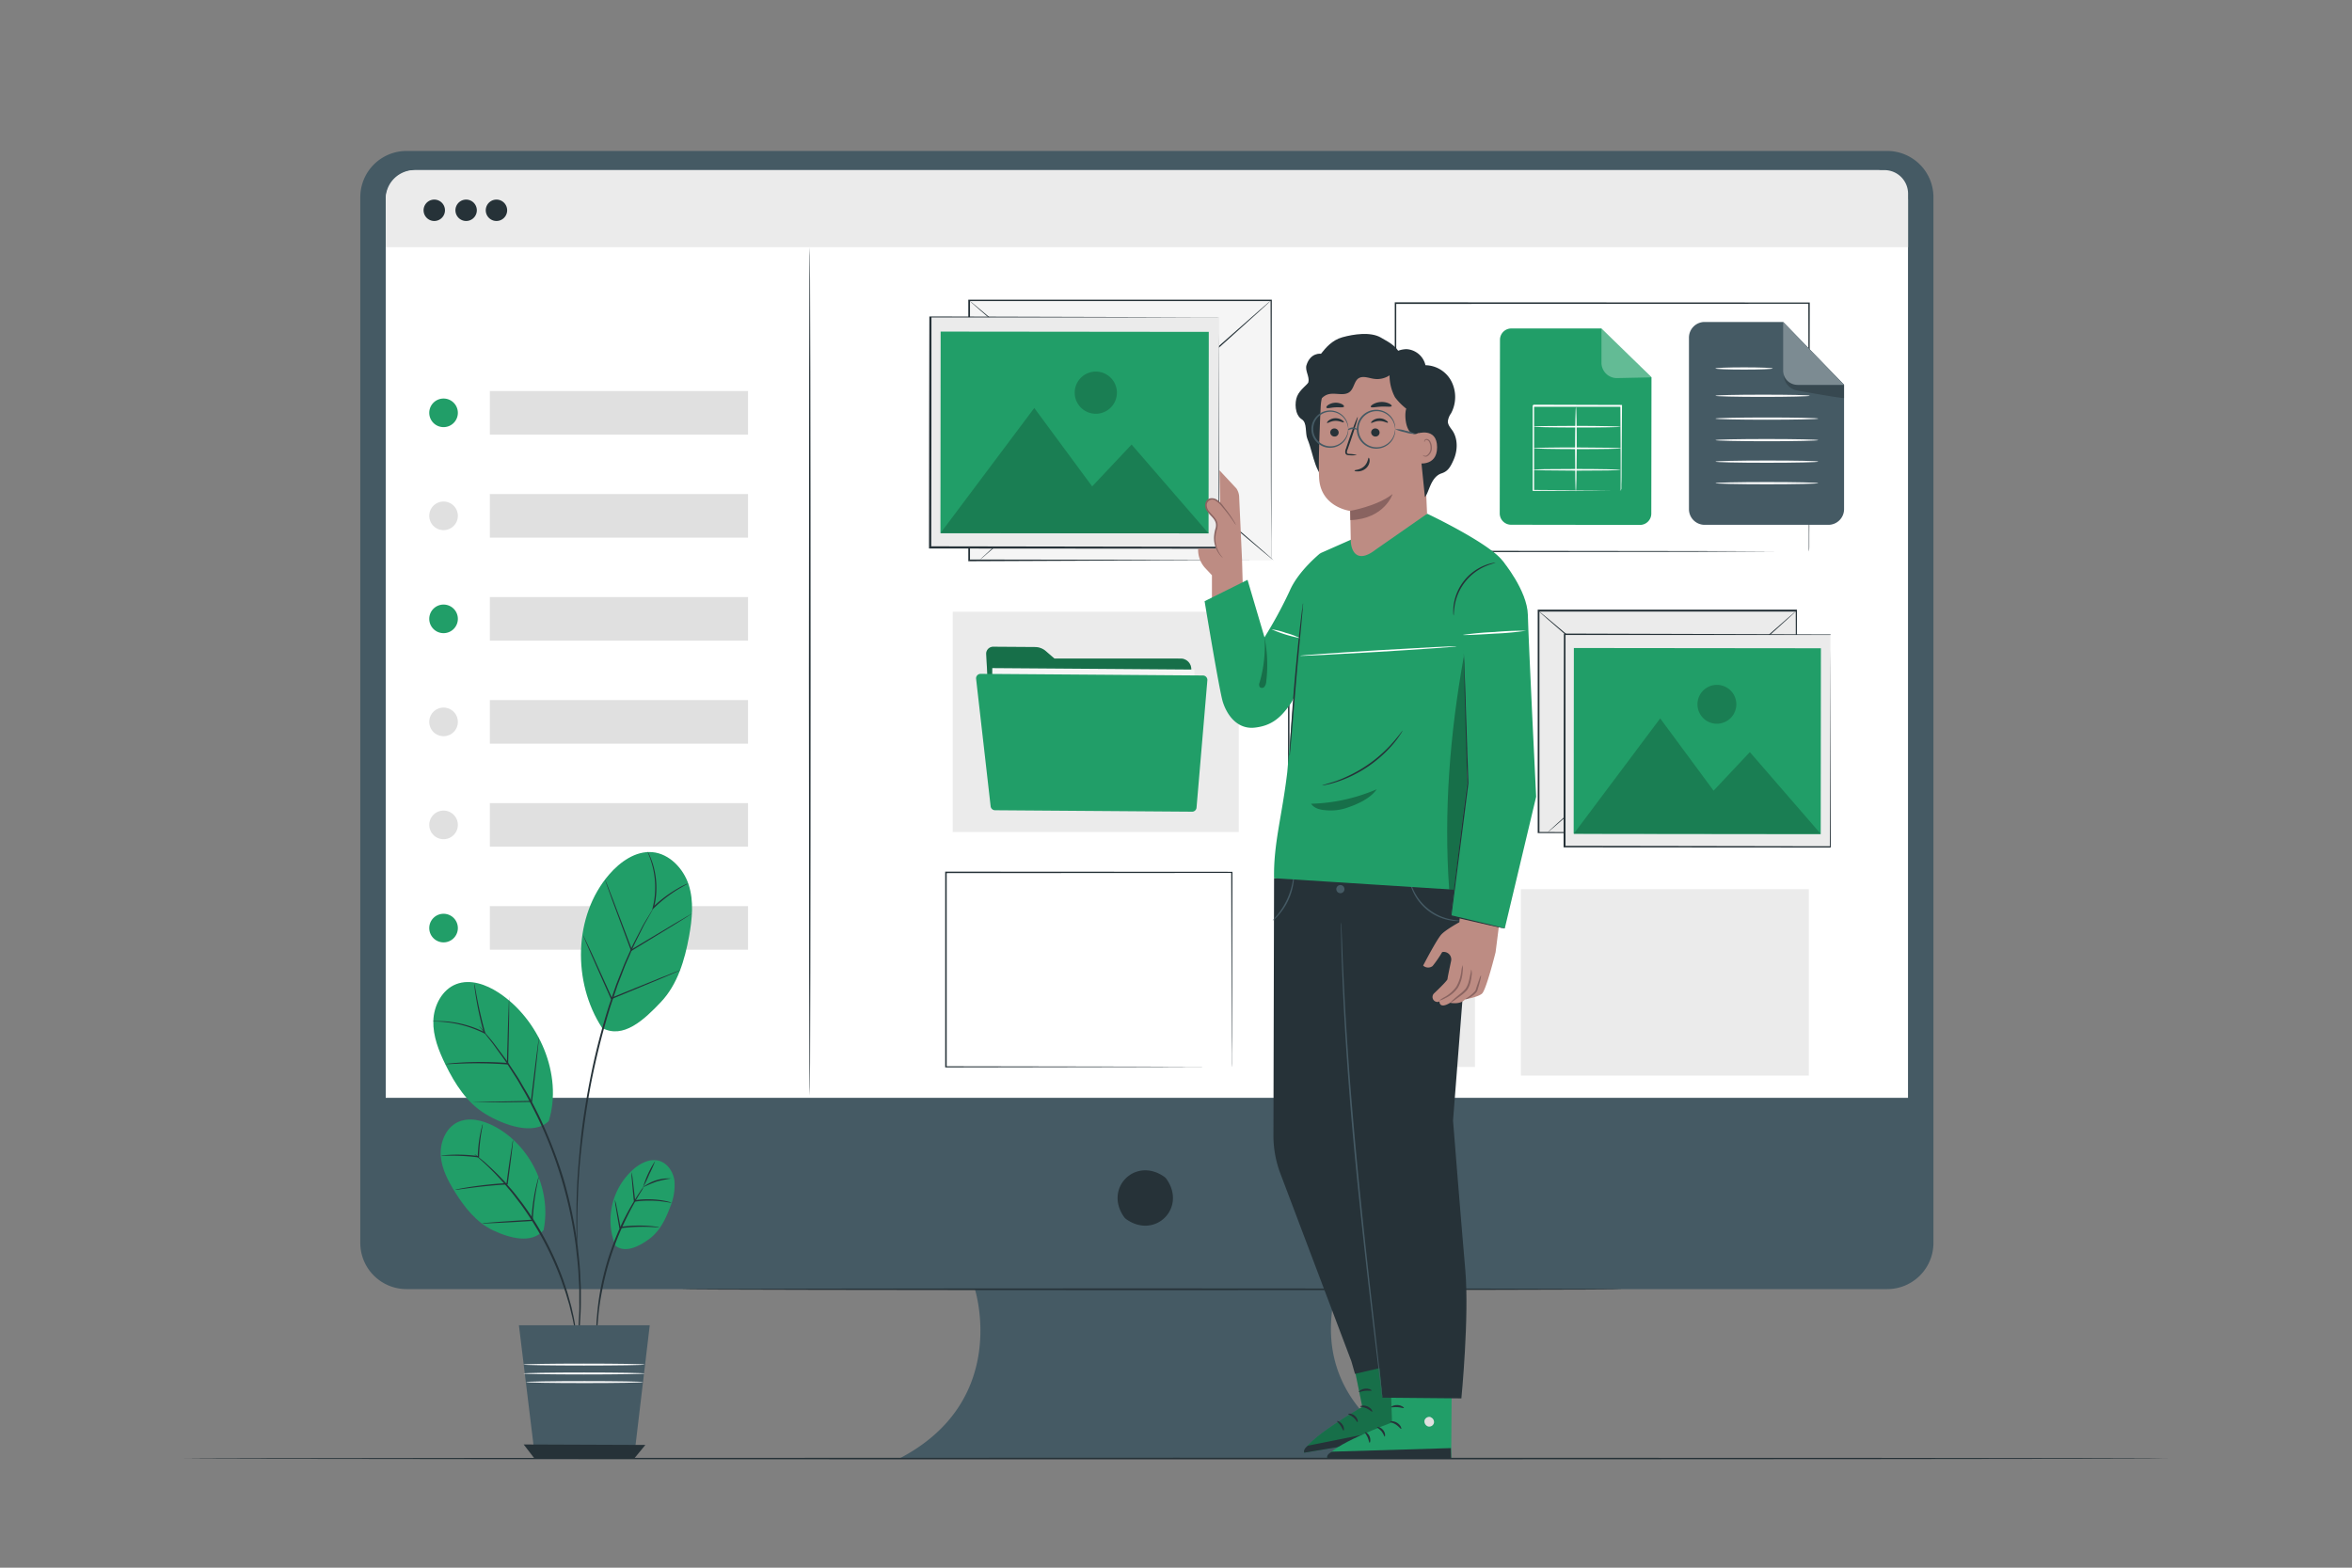 <svg xmlns="http://www.w3.org/2000/svg" viewBox="0 0 750 500"><rect x="0" y="0" width="750" height="500" fill="#808080" stroke="none"/><g id="freepik--Device--inject-11"><path d="M601.82,48.15H129.63a14.74,14.74,0,0,0-14.74,14.74V396.41a14.74,14.74,0,0,0,14.74,14.74H310.86s11.52,35.65-24.21,54.1H456.1s-40.34-13.84-30-54.1h175.7a14.74,14.74,0,0,0,14.73-14.74V62.89A14.74,14.74,0,0,0,601.82,48.15Z" style="fill:#455a64"></path><path d="M372,376.08c6.42,9.18-3.63,19.23-12.81,12.81a3.29,3.29,0,0,1-.79-.79c-6.41-9.18,3.63-19.22,12.81-12.81A3.12,3.12,0,0,1,372,376.08Z" style="fill:#263238"></path><path d="M132.72,54.26h466a9.7,9.7,0,0,1,9.7,9.7V350.14a0,0,0,0,1,0,0H123a0,0,0,0,1,0,0V64A9.7,9.7,0,0,1,132.72,54.26Z" style="fill:#fff"></path><path d="M132.17,54.26H600.92a7.52,7.52,0,0,1,7.52,7.52V78.85a0,0,0,0,1,0,0H123a0,0,0,0,1,0,0V63.41A9.15,9.15,0,0,1,132.17,54.26Z" style="fill:#ebebeb"></path><path d="M141.89,67.07a3.41,3.41,0,1,1-3.41-3.41A3.41,3.41,0,0,1,141.89,67.07Z" style="fill:#263238"></path><path d="M152.05,67.07a3.41,3.41,0,1,1-3.41-3.41A3.41,3.41,0,0,1,152.05,67.07Z" style="fill:#263238"></path><path d="M161.72,67.07a3.41,3.41,0,1,1-3.41-3.41A3.41,3.41,0,0,1,161.72,67.07Z" style="fill:#263238"></path><path d="M517.4,411.2c0,.16-67.19.28-150.06.28s-150.08-.12-150.08-.28,67.18-.28,150.08-.28S517.4,411,517.4,411.2Z" style="fill:#263238"></path><path d="M576.79,175.88s0-.49,0-1.43,0-2.34,0-4.16c0-3.65,0-9-.06-15.87,0-13.73-.06-33.5-.1-57.74l.2.2-131.86.06h0l.26-.26c0,28.05,0,54.83,0,79.2l-.24-.24,94.88.12,27.22.06,7.25,0,1.87,0h.65l-.62,0h-1.84l-7.21,0L540,176l-95,.12h-.24v-.24c0-24.37,0-51.15,0-79.2v-.26h.27l131.86.06h.2v.2c0,24.29-.08,44.11-.1,57.87,0,6.85,0,12.18-.06,15.82,0,1.8,0,3.18,0,4.12S576.79,175.88,576.79,175.88Z" style="fill:#263238"></path><path d="M258.21,349.46c-.14,0-.26-60.58-.26-135.3s.12-135.31.26-135.31.27,60.57.27,135.31S258.36,349.46,258.21,349.46Z" style="fill:#263238"></path><rect x="156.2" y="124.72" width="82.33" height="13.89" style="fill:#e0e0e0"></rect><path d="M522.94,167.42l-41.1-.06a3.62,3.62,0,0,1-3.61-3.62l.08-55.37a3.62,3.62,0,0,1,3.62-3.61l28.74,0,15.95,15.57-.06,43.44A3.61,3.61,0,0,1,522.94,167.42Z" style="fill:#219E68"></path><g style="opacity:0.3"><path d="M510.67,104.66v11a4.91,4.91,0,0,0,4.91,4.93l11-.23Z" style="fill:#fff"></path></g><path d="M516.79,156.47a3.09,3.09,0,0,1,0-.52c0-.36,0-.85,0-1.46,0-1.31,0-3.16,0-5.5,0-4.74-.05-11.45-.09-19.49l.23.23h-28l.26-.25h0v3.66c0,1.21,0,2.41,0,3.6,0,2.37,0,4.7,0,7,0,4.53,0,8.81,0,12.74l-.23-.22,20.25.14,5.72.07,1.53,0,.54,0a2.83,2.83,0,0,1-.49,0l-1.48,0-5.68,0-20.39.09h-.22v-.23c0-3.93,0-8.21,0-12.74v-7c0-1.18,0-2.38,0-3.6v-3.65h0l.26-.27,28,.08h.22v.22c-.06,8.1-.11,14.86-.14,19.63,0,2.32,0,4.16-.07,5.45,0,.6,0,1.07,0,1.42A2.56,2.56,0,0,1,516.79,156.47Z" style="fill:#fff"></path><path d="M502.5,156.77c-.14,0-.25-6-.24-13.48s.14-13.49.28-13.49.26,6,.24,13.49S502.65,156.77,502.5,156.77Z" style="fill:#fff"></path><path d="M516.69,149.86c0,.15-6.3.25-14.07.24s-14.07-.13-14.07-.28,6.3-.25,14.07-.24S516.69,149.72,516.69,149.86Z" style="fill:#fff"></path><path d="M517,143c0,.14-6.3.25-14.07.24s-14.07-.14-14.07-.28,6.3-.26,14.07-.24S517,142.84,517,143Z" style="fill:#fff"></path><path d="M516.82,136.11c0,.14-6.25.25-14,.24s-14-.14-14-.28,6.25-.25,14-.24S516.82,136,516.82,136.11Z" style="fill:#fff"></path><path d="M583.08,167.39H543.52a5,5,0,0,1-4.95-4.95V107.69a5,5,0,0,1,4.95-5h25.09l19.42,20v39.68A5,5,0,0,1,583.08,167.39Z" style="fill:#455a64"></path><path d="M568.61,102.74v15.41a4.6,4.6,0,0,0,4.6,4.6H588Z" style="fill:#455a64"></path><g style="opacity:0.2"><path d="M568.81,119.5a5.13,5.13,0,0,0,4.06,5l.49.11c1.93.34,14.67,2.61,14.67,2.32v-4.14H573.21S569.51,122.63,568.81,119.5Z"></path></g><g style="opacity:0.3"><path d="M568.61,102.74v15.41a4.6,4.6,0,0,0,4.6,4.6H588Z" style="fill:#fff"></path></g><path d="M565.29,117.52c0,.2-4.09.36-9.15.36s-9.15-.16-9.15-.36,4.1-.36,9.15-.36S565.29,117.32,565.29,117.52Z" style="fill:#fafafa"></path><path d="M577.11,126.23c0,.2-6.74.36-15.06.36s-15.06-.16-15.06-.36,6.74-.35,15.06-.35S577.11,126,577.11,126.23Z" style="fill:#fafafa"></path><path d="M579.83,133.51c0,.2-7.36.36-16.42.36s-16.42-.16-16.42-.36,7.35-.36,16.42-.36S579.83,133.31,579.83,133.51Z" style="fill:#fafafa"></path><path d="M579.83,140.37c0,.2-7.36.36-16.42.36s-16.42-.16-16.42-.36,7.35-.35,16.42-.35S579.83,140.18,579.83,140.37Z" style="fill:#fafafa"></path><path d="M579.83,147.24c0,.2-7.36.36-16.42.36s-16.42-.16-16.42-.36,7.35-.36,16.42-.36S579.83,147,579.83,147.24Z" style="fill:#fafafa"></path><path d="M579.83,154.1c0,.2-7.36.36-16.42.36S547,154.3,547,154.1s7.35-.36,16.42-.36S579.83,153.9,579.83,154.1Z" style="fill:#fafafa"></path><rect x="308.99" y="95.79" width="96.33" height="82.94" style="fill:#f5f5f5"></rect><path d="M405.33,178.72s0-.53,0-1.54,0-2.5,0-4.44c0-3.89,0-9.57-.06-16.82,0-14.49-.07-35.19-.11-60.13l.22.22-96.33,0h0l.26-.26c0,30.1,0,58.46,0,82.93l-.23-.23,69.64.12,19.68.06,5.21,0h1.81l-.44,0h-1.32l-5.17,0-19.62.06L309,179h-.23v-.23c0-24.47,0-52.83,0-82.93v-.26H309l96.33,0h.22v.22c-.05,25-.09,45.75-.12,60.27,0,7.22,0,12.89-.05,16.77,0,1.92,0,3.39,0,4.4S405.33,178.72,405.33,178.72Z" style="fill:#263238"></path><path d="M312.35,178.64c-.1-.11,20.64-18.74,46.31-41.62s46.57-41.34,46.67-41.23S384.69,114.53,359,137.41,312.44,178.74,312.35,178.64Z" style="fill:#263238"></path><path d="M406.14,178.72c-.1.11-21.92-18.37-48.74-41.26S308.9,95.9,309,95.79s21.91,18.36,48.75,41.27S406.23,178.61,406.14,178.72Z" style="fill:#263238"></path><rect x="490.57" y="194.84" width="82.22" height="70.79" style="fill:#ebebeb"></rect><path d="M572.79,265.63s0-.46,0-1.32,0-2.14,0-3.79c0-3.33,0-8.18-.06-14.37,0-12.36-.06-30-.11-51.31l.22.22-82.21,0h0l.26-.26c0,25.69,0,49.9,0,70.79l-.23-.23,59.43.11,16.79.06,4.45,0h1.15l.4,0H571.3l-4.41,0-16.74.06-59.58.12h-.23v-.23c0-20.89,0-45.1,0-70.79v-.26h.27l82.21,0H573v.22c0,21.34-.09,39-.11,51.45,0,6.16,0,11-.06,14.32,0,1.63,0,2.88,0,3.75S572.79,265.63,572.79,265.63Z" style="fill:#263238"></path><path d="M493.43,265.55c-.09-.1,17.6-16,39.51-35.55s39.76-35.27,39.85-35.16-17.59,16-39.51,35.55S493.53,265.66,493.43,265.55Z" style="fill:#263238"></path><path d="M573.48,265.63c-.09.11-18.73-15.65-41.62-35.2S490.48,195,490.57,194.84,509.3,210.49,532.2,230,573.58,265.52,573.48,265.63Z" style="fill:#263238"></path><path d="M146,131.66a4.56,4.56,0,1,1-4.56-4.55A4.56,4.56,0,0,1,146,131.66Z" style="fill:#219E68"></path><rect x="156.2" y="157.58" width="82.33" height="13.89" style="fill:#e0e0e0"></rect><path d="M146,164.52a4.56,4.56,0,1,1-4.56-4.56A4.56,4.56,0,0,1,146,164.52Z" style="fill:#e0e0e0"></path><rect x="156.2" y="190.43" width="82.33" height="13.89" style="fill:#e0e0e0"></rect><path d="M146,197.38a4.56,4.56,0,1,1-4.56-4.56A4.56,4.56,0,0,1,146,197.38Z" style="fill:#219E68"></path><rect x="156.2" y="223.29" width="82.33" height="13.89" style="fill:#e0e0e0"></rect><path d="M146,230.23a4.56,4.56,0,1,1-4.56-4.55A4.56,4.56,0,0,1,146,230.23Z" style="fill:#e0e0e0"></path><rect x="156.2" y="256.15" width="82.33" height="13.89" style="fill:#e0e0e0"></rect><path d="M146,263.09a4.56,4.56,0,1,1-4.56-4.56A4.56,4.56,0,0,1,146,263.09Z" style="fill:#e0e0e0"></path><rect x="156.2" y="289" width="82.33" height="13.89" style="fill:#e0e0e0"></rect><path d="M146,296a4.56,4.56,0,1,1-4.56-4.56A4.56,4.56,0,0,1,146,296Z" style="fill:#219E68"></path><path d="M470.33,265.37s0-.12,0-.34,0-.57,0-1c0-.88,0-2.16,0-3.81,0-3.34,0-8.2-.06-14.37,0-12.33-.07-29.87-.11-50.76l.23.23-59.46,0h0l.26-.26c0,26,0,50.11-.05,70.27l-.21-.22,43.09.11,12.07.06,3.19,0,1.11,0-1.06,0-3.15,0-12,.05-43.23.12h-.22v-.22c0-20.16,0-44.32,0-70.27v-.26h.26l59.46,0h.23v.23c-.05,21-.09,38.54-.12,50.91,0,6.14-.05,11-.06,14.32,0,1.63,0,2.89,0,3.76,0,.41,0,.73,0,1S470.33,265.37,470.33,265.37Z" style="fill:#263238"></path><rect x="410.87" y="280.85" width="59.46" height="59.46" style="fill:#ebebeb"></rect><rect x="484.98" y="283.59" width="91.81" height="59.46" style="fill:#ebebeb"></rect><rect x="303.8" y="195.1" width="91.21" height="70.27" style="fill:#ebebeb"></rect><path d="M392.77,340.31s0-.39,0-1.14,0-1.85,0-3.28c0-2.89,0-7.11-.05-12.51,0-10.8-.06-26.29-.11-45.17l.21.21-91.2.05h0l.26-.26c0,22.16,0,43.21,0,62.1l-.24-.23,65.7.11,18.77.07,5,0h1.74l-.42,0h-1.26l-4.95,0-18.72.06-65.86.12h-.24v-.24c0-18.89,0-39.94,0-62.1V278h.27l91.2.05H393v.21c-.05,18.93-.08,34.47-.11,45.3,0,5.38,0,9.58-.05,12.46,0,1.41,0,2.5,0,3.25S392.77,340.31,392.77,340.31Z" style="fill:#263238"></path><path d="M376.52,210.05a3.37,3.37,0,0,1,3.35,3.39v2.86l-.19,25.78a2.23,2.23,0,0,1-2.23,2.22l-59-.43a2.22,2.22,0,0,1-2.19-2.12l-1.78-33.12a2.22,2.22,0,0,1,2.22-2.35l13.35.09a5.33,5.33,0,0,1,3.44,1.3l2.73,2.36Z" style="fill:#219E68"></path><g style="opacity:0.3"><path d="M376.52,210.05a3.37,3.37,0,0,1,3.35,3.39v2.86l-.19,25.78a2.23,2.23,0,0,1-2.23,2.22l-59-.43a2.22,2.22,0,0,1-2.19-2.12l-1.78-33.12a2.22,2.22,0,0,1,2.22-2.35l13.35.09a5.33,5.33,0,0,1,3.44,1.3l2.73,2.36Z"></path></g><rect x="316.28" y="213.32" width="64.47" height="38.91" transform="translate(1.71 -2.55) rotate(0.42)" style="fill:#f5f5f5"></rect><path d="M311.26,216.54l4.63,40.61a1.42,1.42,0,0,0,1.4,1.27l62.84.46a1.41,1.41,0,0,0,1.42-1.31L385,217a1.43,1.43,0,0,0-1.41-1.56l-70.92-.52A1.43,1.43,0,0,0,311.26,216.54Z" style="fill:#219E68"></path><rect x="507.45" y="193.97" width="67.74" height="84.73" transform="translate(304.38 777.39) rotate(-89.94)" style="fill:#ebebeb"></rect><path d="M583.72,202.51l-.41,0h-1.19l-4.6,0-17.35,0-61.18,0,.22-.22c0,20.16,0,43.27,0,67.73h0l-.24-.25,84.73.14-.21.2c.07-20.39.13-37.3.16-49.13,0-5.91.06-10.55.07-13.73,0-1.57,0-2.79,0-3.62s0-1.26,0-1.26,0,.41,0,1.22,0,2,0,3.58c0,3.17,0,7.79,0,13.69,0,11.85,0,28.8.05,49.25v.21h-.2l-84.73-.06h-.25v-.24h0c0-24.46.07-47.57.1-67.73v-.22H499l61.33.18,17.29.08,4.56,0h1.55Z" style="fill:#263238"></path><rect x="511.66" y="196.95" width="59.21" height="78.78" transform="translate(304.32 777.34) rotate(-89.94)" style="fill:#219E68"></rect><polygon points="501.85 265.9 529.4 229.12 546.42 252.17 557.99 239.87 580.62 265.99 501.85 265.9" style="fill:#219E68"></polygon><path d="M553.68,224.64a6.2,6.2,0,1,1-6.19-6.21A6.2,6.2,0,0,1,553.68,224.64Z" style="fill:#219E68"></path><g style="opacity:0.2"><polygon points="501.85 265.9 529.4 229.12 546.42 252.17 557.99 239.87 580.62 265.99 501.85 265.9"></polygon></g><g style="opacity:0.2"><path d="M553.68,224.64a6.2,6.2,0,1,1-6.19-6.21A6.2,6.2,0,0,1,553.68,224.64Z"></path></g></g><g id="freepik--Character--inject-11"><rect x="305.99" y="91.97" width="73.52" height="91.96" transform="translate(204.42 480.53) rotate(-89.94)" style="fill:#ebebeb"></rect><path d="M388.76,101.24H387l-5,0-18.83,0-66.39,0,.24-.24c0,21.89,0,47-.06,73.51h0l-.27-.27,92,.15-.22.22c.07-22.13.13-40.48.17-53.32,0-6.41.06-11.45.08-14.9q0-2.57,0-3.93c0-.89,0-1.36,0-1.36s0,.44,0,1.31,0,2.2,0,3.89c0,3.44,0,8.46,0,14.86,0,12.86,0,31.26,0,53.45V175h-.22l-92-.06h-.26v-.27h0c0-26.54.08-51.62.11-73.51v-.23h.24l66.55.19,18.77.08,4.95,0h1.26Z" style="fill:#263238"></path><rect x="310.55" y="95.2" width="64.26" height="85.5" transform="translate(204.36 480.47) rotate(-89.94)" style="fill:#219E68"></rect><polygon points="299.9 170.03 329.81 130.12 348.27 155.13 360.84 141.78 385.39 170.12 299.9 170.03" style="fill:#219E68"></polygon><path d="M356.16,125.25a6.73,6.73,0,1,1-6.72-6.74A6.73,6.73,0,0,1,356.16,125.25Z" style="fill:#219E68"></path><g style="opacity:0.2"><polygon points="299.9 170.03 329.81 130.12 348.27 155.13 360.84 141.78 385.39 170.12 299.9 170.03"></polygon></g><g style="opacity:0.2"><path d="M356.16,125.25a6.73,6.73,0,1,1-6.72-6.74A6.73,6.73,0,0,1,356.16,125.25Z"></path></g><path d="M382.06,175h5.61l.52-7.59.89-6.68L388.86,150l5.4,5.79a5.21,5.21,0,0,1,.87,2.43l.93,20.51.25,8.77-9.85,6.41,0-10.44L384.15,181A8.61,8.61,0,0,1,382.06,175Z" style="fill:#bd8c83"></path><path d="M394.12,167.4a43.33,43.33,0,0,0-4.59-6.36,6.11,6.11,0,0,0-1.94-1.64,2.27,2.27,0,0,0-2.41.22,2.38,2.38,0,0,0-.36,2.7,9.11,9.11,0,0,0,1.78,2.29,4.78,4.78,0,0,1,1.41,2.5,7.83,7.83,0,0,1-.45,2.69A8.82,8.82,0,0,0,390,178" style="fill:#bd8c83"></path><path d="M390,178s-.31-.36-.79-1a9,9,0,0,1-1.42-3.2,8.35,8.35,0,0,1-.22-2.4,12,12,0,0,1,.54-2.73,4.28,4.28,0,0,0,.13-1.61,3.79,3.79,0,0,0-.64-1.57c-.63-.95-1.53-1.66-2.16-2.57a3.17,3.17,0,0,1-.6-1.45,1.77,1.77,0,0,1,2.85-1.73,8,8,0,0,1,2,1.85c.58.67,1.1,1.31,1.56,1.9.93,1.19,1.62,2.19,2.1,2.89a7.8,7.8,0,0,0,.76,1.06,5.77,5.77,0,0,0-.6-1.17,34.67,34.67,0,0,0-2-3c-.45-.61-1-1.27-1.53-2a8.07,8.07,0,0,0-2.11-2,2.91,2.91,0,0,0-1.6-.37,2.07,2.07,0,0,0-1.56.8,3,3,0,0,0,.28,3.43c.69,1,1.59,1.7,2.17,2.57a3.3,3.3,0,0,1,.57,1.36,3.65,3.65,0,0,1-.11,1.43,12,12,0,0,0-.5,2.83,8.72,8.72,0,0,0,1.9,5.72,6.38,6.38,0,0,0,.67.72C389.88,177.94,390,178,390,178Z" style="fill:#896360"></path><path d="M430.33,428.7l4.08,20s-18.94,10.86-18.54,14.63l39-6.53-5.08-31.4Z" style="fill:#219E68"></path><g style="opacity:0.3"><path d="M430.33,428.7l4.08,20s-18.94,10.86-18.54,14.63l39-6.53-5.08-31.4Z"></path></g><path d="M446.2,445a1.61,1.61,0,0,1,1.41,1.63A1.55,1.55,0,0,1,446,448a1.69,1.69,0,0,1-1.48-1.74,1.62,1.62,0,0,1,1.84-1.28" style="fill:#e0e0e0"></path><path d="M454.9,456.79l-.63-3.14-37.19,7.43s-1.61,1.05-1.21,2.24Z" style="fill:#263238"></path><path d="M433.75,448.6c0,.19,1,.11,2,.57s1.68,1.17,1.84,1.07-.3-1.16-1.57-1.69S433.68,448.43,433.75,448.6Z" style="fill:#263238"></path><path d="M429.94,451c0,.2.86.38,1.65,1.08s1.11,1.52,1.3,1.48.13-1.14-.86-2S429.91,450.79,429.94,451Z" style="fill:#263238"></path><path d="M428.43,456.26c.18,0,.29-1-.38-1.94s-1.62-1.23-1.68-1.06.6.64,1.13,1.44S428.24,456.28,428.43,456.26Z" style="fill:#263238"></path><path d="M433.32,443.94c.11.16.94-.25,2-.36s2,.09,2.06-.09-.85-.72-2.13-.58S433.2,443.8,433.32,443.94Z" style="fill:#263238"></path><path d="M443.19,433.28l.7,20.39s-20.48,7.56-20.72,11.34l39.58.06.21-31.81Z" style="fill:#219E68"></path><path d="M456.13,452a1.61,1.61,0,0,1,1.12,1.85,1.55,1.55,0,0,1-1.82,1.12,1.7,1.7,0,0,1-1.17-2,1.61,1.61,0,0,1,2-1" style="fill:#e0e0e0"></path><path d="M462.75,465.07l-.1-3.21L424.74,463s-1.77.76-1.57,2Z" style="fill:#263238"></path><path d="M443.25,453.47c0,.19,1,.28,1.92.9s1.46,1.44,1.64,1.36-.11-1.19-1.27-1.92S443.21,453.29,443.25,453.47Z" style="fill:#263238"></path><path d="M439.1,455.18c-.05.19.79.52,1.45,1.33s.84,1.69,1,1.68.32-1.1-.51-2.1S439.1,455,439.1,455.18Z" style="fill:#263238"></path><path d="M436.73,460.14c.18.05.45-.92,0-2s-1.4-1.48-1.48-1.32.47.73.86,1.6S436.54,460.12,436.73,460.14Z" style="fill:#263238"></path><path d="M443.61,448.8c.08.18,1-.09,2.06,0s1.94.42,2,.26-.72-.86-2-.93S443.51,448.65,443.61,448.8Z" style="fill:#263238"></path><path d="M468.43,274.47l-.19,20.18-4.9,62.74s2.41,30.48,3.91,47.68C468.55,420,466,446,466,446l-25.19-.23L432.55,359l-5.09-54.12-9-28.19Z" style="fill:#263238"></path><path d="M406.27,280.1l-.2,81.95a34.28,34.28,0,0,0,2.21,12.23l22.65,59.9,1.14,4,15.08-3.51L437.1,275Z" style="fill:#263238"></path><path d="M427.62,294.22a2.47,2.47,0,0,0,0,.4c0,.28,0,.66,0,1.15,0,1,.05,2.53.08,4.44.07,3.85.27,9.42.57,16.31.64,13.76,1.88,32.76,3.9,53.67S436.39,410,438,423.67c.83,6.81,1.5,12.33,2,16.17.24,1.89.43,3.36.56,4.4.06.48.12.86.15,1.14s.07.39.07.39a2.39,2.39,0,0,0,0-.4c0-.28-.06-.66-.11-1.15-.11-1-.27-2.51-.47-4.4-.43-3.85-1.05-9.38-1.82-16.2-1.55-13.68-3.73-32.56-5.71-53.48s-3.32-39.89-4-53.64c-.35-6.88-.6-12.45-.72-16.3-.08-1.9-.14-3.39-.18-4.43,0-.49,0-.87-.06-1.16A1.93,1.93,0,0,0,427.62,294.22Z" style="fill:#455a64"></path><path d="M449.36,280a3,3,0,0,0,.1.93,13.57,13.57,0,0,0,.69,2.44,16.09,16.09,0,0,0,12.46,10.2,13.6,13.6,0,0,0,2.53.19,2.75,2.75,0,0,0,.92-.09c0-.08-1.32,0-3.39-.43a16.68,16.68,0,0,1-12.21-10C449.64,281.26,449.45,279.94,449.36,280Z" style="fill:#455a64"></path><path d="M426.12,283.57a1.3,1.3,0,1,0,1.31-1.29A1.3,1.3,0,0,0,426.12,283.57Z" style="fill:#455a64"></path><path d="M405.85,293.6a8.33,8.33,0,0,0,1.79-1.65,19.91,19.91,0,0,0,3.22-4.93,20.16,20.16,0,0,0,1.64-5.65,8.16,8.16,0,0,0,.08-2.43c-.08,0-.14.92-.41,2.38a23.34,23.34,0,0,1-4.78,10.41C406.46,292.89,405.8,293.54,405.85,293.6Z" style="fill:#455a64"></path><path d="M421,176.46s-7,5.63-9.71,11.92a137.06,137.06,0,0,1-8.07,14.88l-5.41-18.32-13.69,6.81s4.73,28.75,5.81,32.11c1.48,4.65,4.91,8.79,10.16,8.21s8.32-3,11.69-8l4.52-8.49Z" style="fill:#219E68"></path><path d="M455.1,163.84s19.88,9.4,24.1,15.1c5.12,6.92-8.35,29.52-9.31,35.09-.47,2.67-3.43,22.76-1.61,38.53a270.6,270.6,0,0,1,1.71,31.6l-63.72-4.06c-.19-11.1,2.54-19.71,4.21-33.83l4-46.06L421,176.46l9.76-4.32Z" style="fill:#219E68"></path><path d="M415.52,192.43a1.59,1.59,0,0,0-.1.48c-.06.38-.12.85-.2,1.41-.17,1.22-.38,3-.63,5.19-.5,4.38-1.13,10.45-1.72,17.16s-1,12.79-1.3,17.19c-.14,2.2-.23,4-.28,5.22,0,.57,0,1-.05,1.42a2.38,2.38,0,0,0,0,.5,1.68,1.68,0,0,0,.09-.49c0-.38.08-.85.14-1.42.11-1.3.26-3.06.44-5.2.38-4.47.89-10.5,1.45-17.18s1.16-12.7,1.57-17.16c.19-2.15.35-3.91.47-5.21,0-.57.08-1,.11-1.42A1.53,1.53,0,0,0,415.52,192.43Z" style="fill:#263238"></path><path d="M463.53,196.3c.09,0,0-1.32.38-3.39a16.63,16.63,0,0,1,9.72-12.29c1.92-.84,3.23-1.06,3.21-1.15a3.14,3.14,0,0,0-.92.11,13.54,13.54,0,0,0-2.42.72,15.95,15.95,0,0,0-9.94,12.56,13.49,13.49,0,0,0-.14,2.52A3.19,3.19,0,0,0,463.53,196.3Z" style="fill:#263238"></path><path d="M421.62,250.5a6.66,6.66,0,0,0,1.24-.2,29.75,29.75,0,0,0,3.3-.88,40.8,40.8,0,0,0,4.73-1.88,44.1,44.1,0,0,0,5.4-3.09,43.09,43.09,0,0,0,4.86-3.9,39,39,0,0,0,3.48-3.7,31,31,0,0,0,2-2.76,5.58,5.58,0,0,0,.64-1.08c-.08,0-1.07,1.44-2.95,3.61a42.89,42.89,0,0,1-3.52,3.6,43.09,43.09,0,0,1-10.15,6.91,45.91,45.91,0,0,1-4.64,2C423.34,250,421.59,250.41,421.62,250.5Z" style="fill:#263238"></path><g style="opacity:0.3"><path d="M466.74,209.59c4.51,24.33,2.86,50.14-3,74.17l-1.63-.11C460.34,259,462.36,233.93,466.74,209.59Z"></path></g><path d="M465.75,288.57l-.38,5.56s-4.23,2.3-5.73,3.88-5.83,9.95-5.83,9.95a2.34,2.34,0,0,0,3,.16,35.32,35.32,0,0,0,3.07-4.46h0a2.39,2.39,0,0,1,2.84,2.84c-.53,2.49-1.14,5.39-1.15,5.78s-2.44,2.81-4.28,4.55a1.59,1.59,0,0,0,1.34,2.72.74.74,0,0,0,.37-.2s-.17,2.65,3.43.48c0,0,3.23.73,4.78-1.13,0,0,4-.62,5.36-1.79s4.34-13.21,4.34-13.21l1.63-12.8Z" style="fill:#bd8c83"></path><path d="M466.4,307.8a7.69,7.69,0,0,1,0,2.18,11.39,11.39,0,0,1-1.49,5,10.13,10.13,0,0,1-4,3.35,7.16,7.16,0,0,1-2,.82,9.4,9.4,0,0,1,1.78-1.17,11.35,11.35,0,0,0,3.71-3.31,13,13,0,0,0,1.57-4.8A9.7,9.7,0,0,1,466.4,307.8Z" style="fill:#896360"></path><path d="M469.16,309.21a4.19,4.19,0,0,1,.09,2,14.49,14.49,0,0,1-.37,2.13,6.78,6.78,0,0,1-1.09,2.45,11.66,11.66,0,0,1-2,1.77l-1.69,1.24a6.28,6.28,0,0,1-1.65,1c-.05-.06.49-.57,1.4-1.35.45-.39,1-.86,1.62-1.35a12.74,12.74,0,0,0,1.84-1.71,6.59,6.59,0,0,0,1-2.24c.22-.76.37-1.46.48-2.05C469.08,310,469.08,309.22,469.16,309.21Z" style="fill:#896360"></path><path d="M472.21,311.1c.22,0-.3,2.2-1.09,4.73a2.18,2.18,0,0,1-.59.91,7.88,7.88,0,0,1-.69.63,8.6,8.6,0,0,1-1.29.87c-.78.43-1.33.53-1.36.46s.46-.3,1.15-.8a13.1,13.1,0,0,0,1.16-.93c.21-.19.43-.39.63-.61a1.85,1.85,0,0,0,.46-.7c.39-1.29.79-2.42,1.08-3.25A5.65,5.65,0,0,1,472.21,311.1Z" style="fill:#896360"></path><path d="M479.2,178.94s7.83,9.4,8,17.17,2.64,58,2.64,58l-10,42-17.18-4L468,247.86l-1.24-38.27Z" style="fill:#219E68"></path><path d="M479.83,296.09a1.31,1.31,0,0,0-.29-.1l-.89-.23-3.42-.86-12.54-3,.14.21,4.3-33.41c.38-3.05.76-6,1.12-8.9v0c-.41-12-.77-22.6-1-30.21-.15-3.75-.27-6.78-.35-8.91-.05-1-.09-1.81-.12-2.39,0-.25,0-.46,0-.62a.58.58,0,0,0,0-.21.85.85,0,0,0,0,.21v.62q0,.87,0,2.4c.05,2.13.13,5.15.21,8.91.22,7.62.53,18.19.87,30.21v0c-.37,2.87-.75,5.86-1.14,8.91-1.6,12.84-3.06,24.57-4.17,33.42l0,.17.16,0,12.59,2.88,3.43.75.9.19A1.88,1.88,0,0,0,479.83,296.09Z" style="fill:#263238"></path><g style="opacity:0.3"><path d="M439,251.73a56.47,56.47,0,0,1-20.93,4.62c1.12,1.63,3.2,2,5.17,2.1a16,16,0,0,0,5.77-.65c3.61-1.17,7.85-3,10-6.07"></path></g><g style="opacity:0.3"><path d="M403.23,203.3a44.31,44.31,0,0,1,.55,14.07,2.91,2.91,0,0,1-.56,1.63,1,1,0,0,1-1.52.11,1.58,1.58,0,0,1-.05-1.41,41.72,41.72,0,0,0,1.58-14.4"></path></g><path d="M413.63,126.37c.9-2.16,3.43-3.79,3.59-4.47.43-1.79-1.15-3.69-.61-5.44,1.28-4.12,4.63-3.64,4.63-3.64,1.49-1.87,3.51-4.34,6.83-5.26,3.61-1,8.93-1.78,12.18.06s5.65,3.07,6.75,6.65L424.85,154.8c-2.63-1.17-4.31-3.82-5.32-6.52s-1.5-5.57-2.61-8.23c-.83-2,0-5.17-1.82-6.32C412.84,132.28,412.8,128.35,413.63,126.37Z" style="fill:#263238"></path><path d="M421.13,129.85a17.59,17.59,0,0,1,17-16.77l.91,0c9.84.24,15.14,8.73,14.62,18.56l1.4,32.23-16.42,11.45c-5.55,4.31-7.85,1-7.92-3.15h0l-.16-9.21s-9.49-1.15-9.93-10.58C420.4,147.79,420.73,138.37,421.13,129.85Z" style="fill:#bd8c83"></path><path d="M424.18,137.91a1.36,1.36,0,0,0,1.35,1.32,1.29,1.29,0,0,0,1.34-1.27,1.34,1.34,0,0,0-1.34-1.31A1.29,1.29,0,0,0,424.18,137.91Z" style="fill:#263238"></path><path d="M423.17,134.89c.18.17,1.17-.62,2.62-.66s2.54.64,2.69.46-.11-.39-.58-.72a3.68,3.68,0,0,0-2.16-.58,3.52,3.52,0,0,0-2.08.75C423.23,134.49,423.09,134.82,423.17,134.89Z" style="fill:#263238"></path><path d="M437.23,137.91a1.36,1.36,0,0,0,1.35,1.32,1.29,1.29,0,0,0,1.34-1.27,1.33,1.33,0,0,0-1.34-1.31A1.29,1.29,0,0,0,437.23,137.91Z" style="fill:#263238"></path><path d="M437.22,134.87c.17.17,1.19-.59,2.64-.6s2.52.71,2.68.53-.1-.39-.56-.72a3.66,3.66,0,0,0-2.15-.65,3.54,3.54,0,0,0-2.1.7C437.29,134.47,437.14,134.79,437.22,134.87Z" style="fill:#263238"></path><path d="M432.68,145.12a9.41,9.41,0,0,0-2.37-.34c-.37,0-.72-.09-.79-.34a1.83,1.83,0,0,1,.21-1.11c.31-.91.65-1.86,1-2.86,1.38-4.06,2.37-7.4,2.21-7.46s-1.42,3.2-2.81,7.27l-.95,2.87a2.17,2.17,0,0,0-.15,1.46.9.9,0,0,0,.63.52,2.13,2.13,0,0,0,.63.07A9.44,9.44,0,0,0,432.68,145.12Z" style="fill:#263238"></path><path d="M437.13,129.77c.2.37,1.61,0,3.32-.08s3.15.2,3.32-.18c.07-.19-.22-.52-.82-.81a5.46,5.46,0,0,0-2.55-.49,5.55,5.55,0,0,0-2.51.69C437.31,129.24,437,129.59,437.13,129.77Z" style="fill:#263238"></path><path d="M423,130.05c.3.32,1.42-.06,2.78-.13s2.52.14,2.77-.21c.11-.17-.08-.5-.59-.79a4.46,4.46,0,0,0-4.48.27C423,129.55,422.84,129.89,423,130.05Z" style="fill:#263238"></path><path d="M446.28,113.6a7.13,7.13,0,0,1-8.31,7.2c-1.6-.26-3.37-1-4.73-.16s-1.47,3.11-2.74,4.25c-1.81,1.63-4.77.18-7.09.91-1.8.57-2.9,2.31-4.08,3.79s-2.95,2.88-4.76,2.37a21.83,21.83,0,0,1,.63-4.83,7.15,7.15,0,0,1,2.68-4c.73-.5,1.6-.81,2.28-1.38,1.48-1.24,1.79-3.35,2.69-5.06a7.86,7.86,0,0,1,5.9-4.06c2.06-.24,4.18.34,6.18-.2,1.47-.4,2.75-1.38,4.25-1.69,2.91-.61,5.66,1.44,7.82,3.5" style="fill:#263238"></path><path d="M437,117.92c1.3-.4,4-1.29,4.65-2.44a8,8,0,0,1,6.9-4.12,6.6,6.6,0,0,1,6,5.12,9.52,9.52,0,0,1,8.26,5.12,11,11,0,0,1-.12,10.26,5.42,5.42,0,0,0-1,2.54c0,1.16.88,2.07,1.51,3,1.7,2.6,1.63,6.2.4,9.08s-2.12,3.9-3.93,4.5c-3.54,1.18-3.94,6.16-5.3,7.56l-2.07-20.4a1.66,1.66,0,0,1-.55.21c-3.5.86-4.07-6-3.32-8a20,20,0,0,1-3.59-3.64,14.86,14.86,0,0,1-1.74-7.07C441.85,119.78,436.43,118.09,437,117.92Z" style="fill:#263238"></path><path d="M451.82,138.31c.16-.08,6.42-2.14,6.44,4.32s-6.48,5.14-6.49,5S451.82,138.31,451.82,138.31Z" style="fill:#bd8c83"></path><path d="M453.74,145.13s.11.08.3.17a1.14,1.14,0,0,0,.84,0,2.78,2.78,0,0,0,1.29-2.5,3.83,3.83,0,0,0-.32-1.61,1.31,1.31,0,0,0-.85-.86.56.56,0,0,0-.66.31c-.09.18,0,.31-.08.32s-.14-.11-.09-.37a.76.76,0,0,1,.25-.41A.87.87,0,0,1,455,140a1.61,1.61,0,0,1,1.18,1,3.88,3.88,0,0,1,.4,1.8,2.93,2.93,0,0,1-1.64,2.8,1.22,1.22,0,0,1-1-.17C453.75,145.29,453.72,145.14,453.74,145.13Z" style="fill:#896360"></path><path d="M430.54,162.93s8.58-1.46,13.53-5.37c0,0-2.51,7.92-13.47,8.33Z" style="fill:#896360"></path><path d="M436.45,146c-.24,0-.19,1.59-1.51,2.77s-3,1.06-3,1.29.39.29,1.11.29a4,4,0,0,0,2.54-1,3.47,3.47,0,0,0,1.16-2.32C436.75,146.34,436.56,146,436.45,146Z" style="fill:#263238"></path><path d="M429.94,136.8c-.05,0,0-.51-.28-1.38a5.68,5.68,0,0,0-2.09-3,5.51,5.51,0,1,0,0,8.82,5.66,5.66,0,0,0,2.09-3c.24-.86.23-1.37.28-1.37s0,.12,0,.37a4.27,4.27,0,0,1-.12,1.05,5.68,5.68,0,0,1-2.07,3.28,5.92,5.92,0,0,1-8.4-1.16,5.94,5.94,0,0,1,0-7.08,5.92,5.92,0,0,1,8.4-1.16,5.69,5.69,0,0,1,2.07,3.27,4.38,4.38,0,0,1,.12,1.06C430,136.67,430,136.8,429.94,136.8Z" style="fill:#455a64"></path><path d="M444.92,136.9c-.06,0,0-.54-.29-1.44a5.89,5.89,0,0,0-2.19-3.17,5.76,5.76,0,1,0,0,9.21,5.89,5.89,0,0,0,2.19-3.17c.25-.9.23-1.44.29-1.43s0,.13,0,.38a4.67,4.67,0,0,1-.12,1.1,6,6,0,0,1-2.16,3.42,6.2,6.2,0,1,1,0-9.81,6,6,0,0,1,2.16,3.42,4.67,4.67,0,0,1,.12,1.1C445,136.76,444.94,136.9,444.92,136.9Z" style="fill:#455a64"></path><path d="M432.93,137.11c-.1.11-.7-.31-1.55-.28s-1.44.43-1.54.33,0-.24.31-.45a2.18,2.18,0,0,1,2.46,0C432.88,136.87,433,137.06,432.93,137.11Z" style="fill:#455a64"></path><path d="M451.41,138.39a9.2,9.2,0,0,1-3.31-.5,13.84,13.84,0,0,1-3.18-1,9.09,9.09,0,0,1,3.31.49A13.41,13.41,0,0,1,451.41,138.39Z" style="fill:#455a64"></path><path d="M464.51,206.14c0,.14-11.17.94-25,1.77s-25,1.39-25,1.25,11.18-.94,25-1.77S464.5,206,464.51,206.14Z" style="fill:#fff"></path><path d="M486.69,201.16a96.22,96.22,0,0,1-10.09.93c-5.58.36-10.11.54-10.12.4a98.4,98.4,0,0,1,10.09-.92A99.84,99.84,0,0,1,486.69,201.16Z" style="fill:#fff"></path><path d="M414.51,203.52a42.69,42.69,0,0,1-9.06-2.81,22.09,22.09,0,0,1,4.61,1.16A21.42,21.42,0,0,1,414.51,203.52Z" style="fill:#fff"></path></g><g id="freepik--Plant--inject-11"><path d="M192,327.86c-9.5-14.53-9.14-35.77,2.21-48.91,3.52-4.07,8.44-7.62,13.81-7.16s9.92,5.18,11.6,10.44,1.09,10.95.11,16.38c-1.38,7.6-3.68,15.38-9,21s-12,11.92-18.77,8.22" style="fill:#219E68"></path><path d="M196.25,397.31a21.72,21.72,0,0,1,6.05-24.66c2.19-1.78,5-3.16,7.77-2.44s4.64,3.57,5,6.43a17.91,17.91,0,0,1-1.43,8.45c-1.4,3.8-3.29,7.59-6.52,10s-7.74,4.72-10.9,2.2" style="fill:#219E68"></path><path d="M173.34,392.32c2.61-12.88-4.17-27.09-15.83-33.16-3.62-1.88-8.08-3-11.73-1.17s-5.52,6.43-5.23,10.6,2.3,8,4.51,11.55c3.1,5,6.9,9.79,12.19,12.28s12.36,4.41,16.09-.1" style="fill:#219E68"></path><path d="M175,357.49c4.55-14.67-3.16-32.47-16-40.89-4-2.61-9-4.43-13.49-2.73s-7.19,6.82-7.33,11.71,1.73,9.58,3.89,14c3,6.14,6.87,12.19,12.74,15.72s15.34,7,20.21,2.23" style="fill:#219E68"></path><path d="M184.12,429.23a3.73,3.73,0,0,1-.15-.71l-.3-2c-.06-.45-.13-1-.21-1.48s-.21-1.13-.33-1.75c-.24-1.25-.49-2.68-.9-4.23-.19-.78-.39-1.6-.59-2.45s-.5-1.71-.77-2.62c-.49-1.82-1.21-3.7-1.89-5.71A99.9,99.9,0,0,0,166,384c-1.3-1.67-2.47-3.32-3.72-4.73l-1.76-2.09-1.71-1.85c-1.07-1.2-2.12-2.19-3-3.08L154.49,371l-1.12-1-1.54-1.38a3.39,3.39,0,0,1-.51-.52,2.72,2.72,0,0,1,.59.42l1.62,1.3,1.16.95c.4.38.84.78,1.31,1.21.93.87,2,1.85,3.11,3l1.75,1.83,1.79,2.07c1.28,1.41,2.47,3.05,3.79,4.73A96.12,96.12,0,0,1,179.52,408c.67,2,1.37,3.93,1.85,5.77.25.91.5,1.79.73,2.64s.38,1.68.56,2.47c.38,1.57.6,3,.81,4.27.1.63.2,1.22.29,1.76s.1,1,.15,1.5c.08.84.14,1.52.19,2.06A3.68,3.68,0,0,1,184.12,429.23Z" style="fill:#263238"></path><path d="M183.79,431.86a1.07,1.07,0,0,1,0-.29c0-.23,0-.51.06-.85.07-.8.17-1.89.3-3.26.07-.71.15-1.5.23-2.35s.09-1.81.14-2.81c.08-2,.27-4.31.2-6.85,0-1.27,0-2.6,0-4s-.14-2.82-.21-4.31c-.1-3-.51-6.15-.87-9.49A135.83,135.83,0,0,0,171.26,356c-1.52-3-2.9-5.87-4.45-8.43-.75-1.29-1.43-2.56-2.17-3.73l-2.16-3.36c-1.32-2.17-2.73-4-3.9-5.63-.59-.82-1.12-1.59-1.65-2.28l-1.47-1.85-2-2.56-.52-.68c-.11-.16-.17-.24-.16-.25s.08.06.21.2l.56.64,2.13,2.5c.46.55,1,1.16,1.52,1.82s1.08,1.44,1.69,2.25c1.2,1.64,2.64,3.44,4,5.6l2.2,3.34c.75,1.17,1.44,2.45,2.21,3.73,1.57,2.56,3,5.44,4.51,8.44a144,144,0,0,1,7.95,20.42,145.28,145.28,0,0,1,4.47,21.45c.35,3.35.73,6.53.81,9.53.06,1.5.18,2.94.18,4.33s0,2.72,0,4c0,2.55-.18,4.85-.29,6.87-.07,1-.11,1.95-.19,2.81s-.2,1.64-.29,2.35c-.17,1.38-.31,2.46-.42,3.26-.05.34-.09.61-.12.84A.9.9,0,0,1,183.79,431.86Z" style="fill:#263238"></path><path d="M208.52,289.34a1.84,1.84,0,0,1-.13.27l-.4.76-1.63,2.9c-.35.63-.77,1.31-1.17,2.09l-1.27,2.56c-.46.92-.95,1.89-1.46,2.93s-1,2.19-1.49,3.36-1.08,2.41-1.61,3.71-1,2.68-1.58,4.09l-.83,2.16c-.25.74-.5,1.5-.76,2.26q-.78,2.29-1.59,4.72c-2,6.51-3.92,13.76-5.53,21.46s-2.66,15.13-3.47,21.9-1.2,12.9-1.34,18.06c-.13,2.58-.16,4.91-.17,7s0,3.81,0,5.25,0,2.51.05,3.32c0,.35,0,.64,0,.87a1,1,0,0,1,0,.3,1.4,1.4,0,0,1,0-.3c0-.23,0-.51-.06-.86,0-.81-.09-1.92-.16-3.32s-.11-3.21-.11-5.26,0-4.39.07-7c.08-5.17.55-11.31,1.21-18.11s1.86-14.23,3.43-22,3.54-15,5.59-21.51c.56-1.61,1.1-3.19,1.62-4.72.27-.76.53-1.52.78-2.26l.85-2.16,1.62-4.09c.54-1.3,1.12-2.53,1.64-3.71s1-2.3,1.54-3.35l1.51-2.92,1.32-2.54c.42-.77.86-1.45,1.22-2.07l1.73-2.85.46-.73C208.45,289.41,208.51,289.33,208.52,289.34Z" style="fill:#263238"></path><path d="M205.29,378.49a14.9,14.9,0,0,1-1,1.77c-.7,1.11-1.65,2.75-2.77,4.81s-2.35,4.55-3.6,7.38-2.42,6-3.49,9.42-1.83,6.73-2.43,9.76-1,5.8-1.2,8.13-.37,4.22-.42,5.52a13.66,13.66,0,0,1-.17,2,13.17,13.17,0,0,1-.08-2c0-1.32,0-3.22.24-5.56a82.63,82.63,0,0,1,1.06-8.2,93.85,93.85,0,0,1,2.41-9.83,91.53,91.53,0,0,1,3.56-9.47,81.74,81.74,0,0,1,3.74-7.37c1.17-2,2.19-3.65,2.94-4.72A11.54,11.54,0,0,1,205.29,378.49Z" style="fill:#263238"></path><polygon points="165.47 422.69 207.19 422.69 202.14 465.3 170.66 465.3 165.47 422.69" style="fill:#455a64"></polygon><polygon points="166.99 460.7 170.53 465.3 202.14 465.3 205.79 460.85 166.99 460.7" style="fill:#263238"></polygon><path d="M205.57,435.22c0,.17-8.66.31-19.34.31s-19.34-.14-19.34-.31,8.66-.31,19.34-.31S205.57,435.05,205.57,435.22Z" style="fill:#fafafa"></path><path d="M205.57,438.06c0,.17-8.66.31-19.34.31s-19.34-.14-19.34-.31,8.66-.31,19.34-.31S205.57,437.89,205.57,438.06Z" style="fill:#fafafa"></path><path d="M205.05,440.8c0,.18-8.36.32-18.67.32s-18.66-.14-18.66-.32,8.36-.31,18.66-.31S205.05,440.63,205.05,440.8Z" style="fill:#fafafa"></path><path d="M171.84,330.84a1.36,1.36,0,0,1,0,.4c0,.32-.06.7-.1,1.16-.11,1.07-.25,2.5-.43,4.25-.38,3.58-.93,8.53-1.57,14,0,.21-.05.42-.07.61l0,.18h-.18c-5.36.09-10.19.14-13.67.16h-4.12l-1.12,0a1.93,1.93,0,0,1-.39,0s.13,0,.39,0l1.12-.06,4.11-.13c3.49-.09,8.31-.19,13.67-.28l-.2.19c0-.19,0-.4.07-.61.64-5.46,1.24-10.4,1.7-14,.23-1.73.42-3.16.56-4.23.07-.46.12-.83.17-1.15A2.08,2.08,0,0,1,171.84,330.84Z" style="fill:#263238"></path><path d="M162.35,318.09a1.3,1.3,0,0,1,0,.42c0,.32,0,.72,0,1.2,0,1.1,0,2.59,0,4.4-.06,3.71-.16,8.84-.3,14.5,0,.23,0,.46,0,.67v.22l-.22,0a130.61,130.61,0,0,0-14-.31c-1.79.05-3.23.13-4.23.18l-1.15,0a2,2,0,0,1-.4,0s.13,0,.39-.08l1.15-.13c1-.1,2.44-.22,4.23-.32a111.94,111.94,0,0,1,14.07.19l-.22.21c0-.21,0-.44,0-.67.14-5.66.29-10.79.42-14.5.07-1.81.13-3.29.17-4.4,0-.47.05-.87.07-1.19A2.1,2.1,0,0,1,162.35,318.09Z" style="fill:#263238"></path><path d="M151.25,313.75a7,7,0,0,1,.26,1.23l.62,3.35c.54,2.83,1.38,6.74,2.58,11l.12.45-.42-.21-.5-.24a35.89,35.89,0,0,0-11.12-3.25c-1.48-.18-2.69-.25-3.53-.28a9.79,9.79,0,0,1-1.3-.07s.12,0,.34-.05.55,0,1,0a31,31,0,0,1,3.56.14A33.72,33.72,0,0,1,154.09,329l.51.25-.3.24a108.68,108.68,0,0,1-2.46-11.07c-.24-1.42-.4-2.58-.49-3.38A7.17,7.17,0,0,1,151.25,313.75Z" style="fill:#263238"></path><path d="M210.17,391.45c0,.06-1.21-.06-3.15-.14a53.4,53.4,0,0,0-7.59.25c-.6.06-1.19.14-1.75.21l-.2,0,0-.2c-.45-2.52-.83-4.74-1.08-6.34a16.68,16.68,0,0,1-.33-2.57,18.28,18.28,0,0,1,.6,2.52c.32,1.58.75,3.8,1.22,6.32l-.24-.17c.57-.08,1.16-.16,1.76-.22A42.77,42.77,0,0,1,207,391c1,.08,1.77.18,2.31.26A2.74,2.74,0,0,1,210.17,391.45Z" style="fill:#263238"></path><path d="M214.11,383.61c0,.07-1.16-.2-3.05-.43a33.61,33.61,0,0,0-7.41-.08l-1.31.17-.21,0,0-.22c-.27-2.59-.48-4.89-.61-6.54a18.1,18.1,0,0,1-.14-2.67,17.81,17.81,0,0,1,.41,2.64c.21,1.64.48,3.93.75,6.53l-.24-.19,1.33-.17a28.74,28.74,0,0,1,7.49.2c1,.16,1.7.33,2.22.47A3.41,3.41,0,0,1,214.11,383.61Z" style="fill:#263238"></path><path d="M216.94,309.43a2.57,2.57,0,0,1-.41.21l-1.22.54-4.52,1.93-14.94,6.19-.81.33-.19.08-.08-.19-6.32-14.26-1.86-4.32-.48-1.17c-.11-.28-.16-.42-.14-.43a2.85,2.85,0,0,1,.21.39c.15.3.34.68.56,1.15l2,4.26c1.66,3.66,3.92,8.65,6.43,14.21l-.27-.11.81-.33,15-6.08,4.56-1.8,1.25-.47A1.5,1.5,0,0,1,216.94,309.43Z" style="fill:#263238"></path><path d="M220.6,291.4a1.61,1.61,0,0,1-.37.27l-1.1.71-4.07,2.54-13.59,8.29-.22.13-.09-.24-.24-.66c-2.22-6-4.22-11.38-5.7-15.36-.69-1.94-1.26-3.52-1.68-4.68l-.44-1.28a1.73,1.73,0,0,1-.12-.45,2.15,2.15,0,0,1,.2.42q.21.5.51,1.26L195.5,287c1.51,4,3.55,9.37,5.81,15.33l.25.65-.31-.1,13.66-8.18,4.14-2.43,1.14-.64A2.13,2.13,0,0,1,220.6,291.4Z" style="fill:#263238"></path><path d="M219.4,281.79a6.84,6.84,0,0,1-.9.52c-.58.33-1.43.81-2.46,1.44a43.7,43.7,0,0,0-7.56,5.92l-.53.51.18-.71c.18-.75.35-1.53.48-2.34A27.18,27.18,0,0,0,208,276a31.34,31.34,0,0,0-1.07-3.24,8.8,8.8,0,0,1-.45-1.17,5.84,5.84,0,0,1,.6,1.11,24.61,24.61,0,0,1,1.21,3.22,26.21,26.21,0,0,1,.72,11.26c-.14.83-.31,1.63-.5,2.38l-.35-.2a40,40,0,0,1,7.72-5.85c1-.61,1.92-1.06,2.53-1.34A4.4,4.4,0,0,1,219.4,281.79Z" style="fill:#263238"></path><path d="M171.79,375.34a7.17,7.17,0,0,1-.2,1.08c-.14.69-.35,1.69-.58,2.93a72.82,72.82,0,0,0-1.12,9.89v.19h-.19l-.93.05c-4.14.25-7.89.46-10.6.58l-3.21.13a6.53,6.53,0,0,1-1.19,0,7,7,0,0,1,1.18-.16l3.2-.26c2.71-.2,6.45-.45,10.59-.7l.94-.05-.2.2a59.93,59.93,0,0,1,1.26-9.92c.26-1.24.52-2.24.71-2.92A4.78,4.78,0,0,1,171.79,375.34Z" style="fill:#263238"></path><path d="M163.59,363.59a6.79,6.79,0,0,1-.07,1.09c-.09.77-.2,1.76-.34,3-.3,2.51-.75,6-1.28,9.91l0,.17h-.18l-1.34.09c-4.24.28-8.06.72-10.82,1.08l-3.27.44a7.12,7.12,0,0,1-1.21.12,6.49,6.49,0,0,1,1.18-.28c.77-.16,1.88-.36,3.25-.58,2.76-.43,6.59-.92,10.84-1.21l1.35-.08-.2.18c.54-3.91,1-7.39,1.42-9.89.18-1.19.34-2.18.46-3A5,5,0,0,1,163.59,363.59Z" style="fill:#263238"></path><path d="M153.93,358.53c.07,0-.19,1.14-.49,3a54.45,54.45,0,0,0-.67,7.39v.23l-.24,0-.7-.09a66.53,66.53,0,0,0-7.88-.46l-2.39,0a3.87,3.87,0,0,1-.89,0,3.43,3.43,0,0,1,.88-.14c.56-.06,1.38-.12,2.4-.16a50.38,50.38,0,0,1,7.94.34l.7.1-.24.2a43.28,43.28,0,0,1,.81-7.43c.19-.93.37-1.67.51-2.18A3.19,3.19,0,0,1,153.93,358.53Z" style="fill:#263238"></path><path d="M208.91,370.28a37.94,37.94,0,0,1-1.86,4.23,37.12,37.12,0,0,1-2,4.17,31.19,31.19,0,0,1,3.87-8.4Z" style="fill:#263238"></path><path d="M214.15,375.84a41,41,0,0,0-4.74,1,42.87,42.87,0,0,0-4.46,1.89,13.12,13.12,0,0,1,9.2-2.85Z" style="fill:#263238"></path></g><g id="freepik--Floor--inject-11"><path d="M691.27,465.19c0,.14-141.61.26-316.25.26s-316.29-.12-316.29-.26,141.58-.26,316.29-.26S691.27,465,691.27,465.19Z" style="fill:#263238"></path></g></svg>